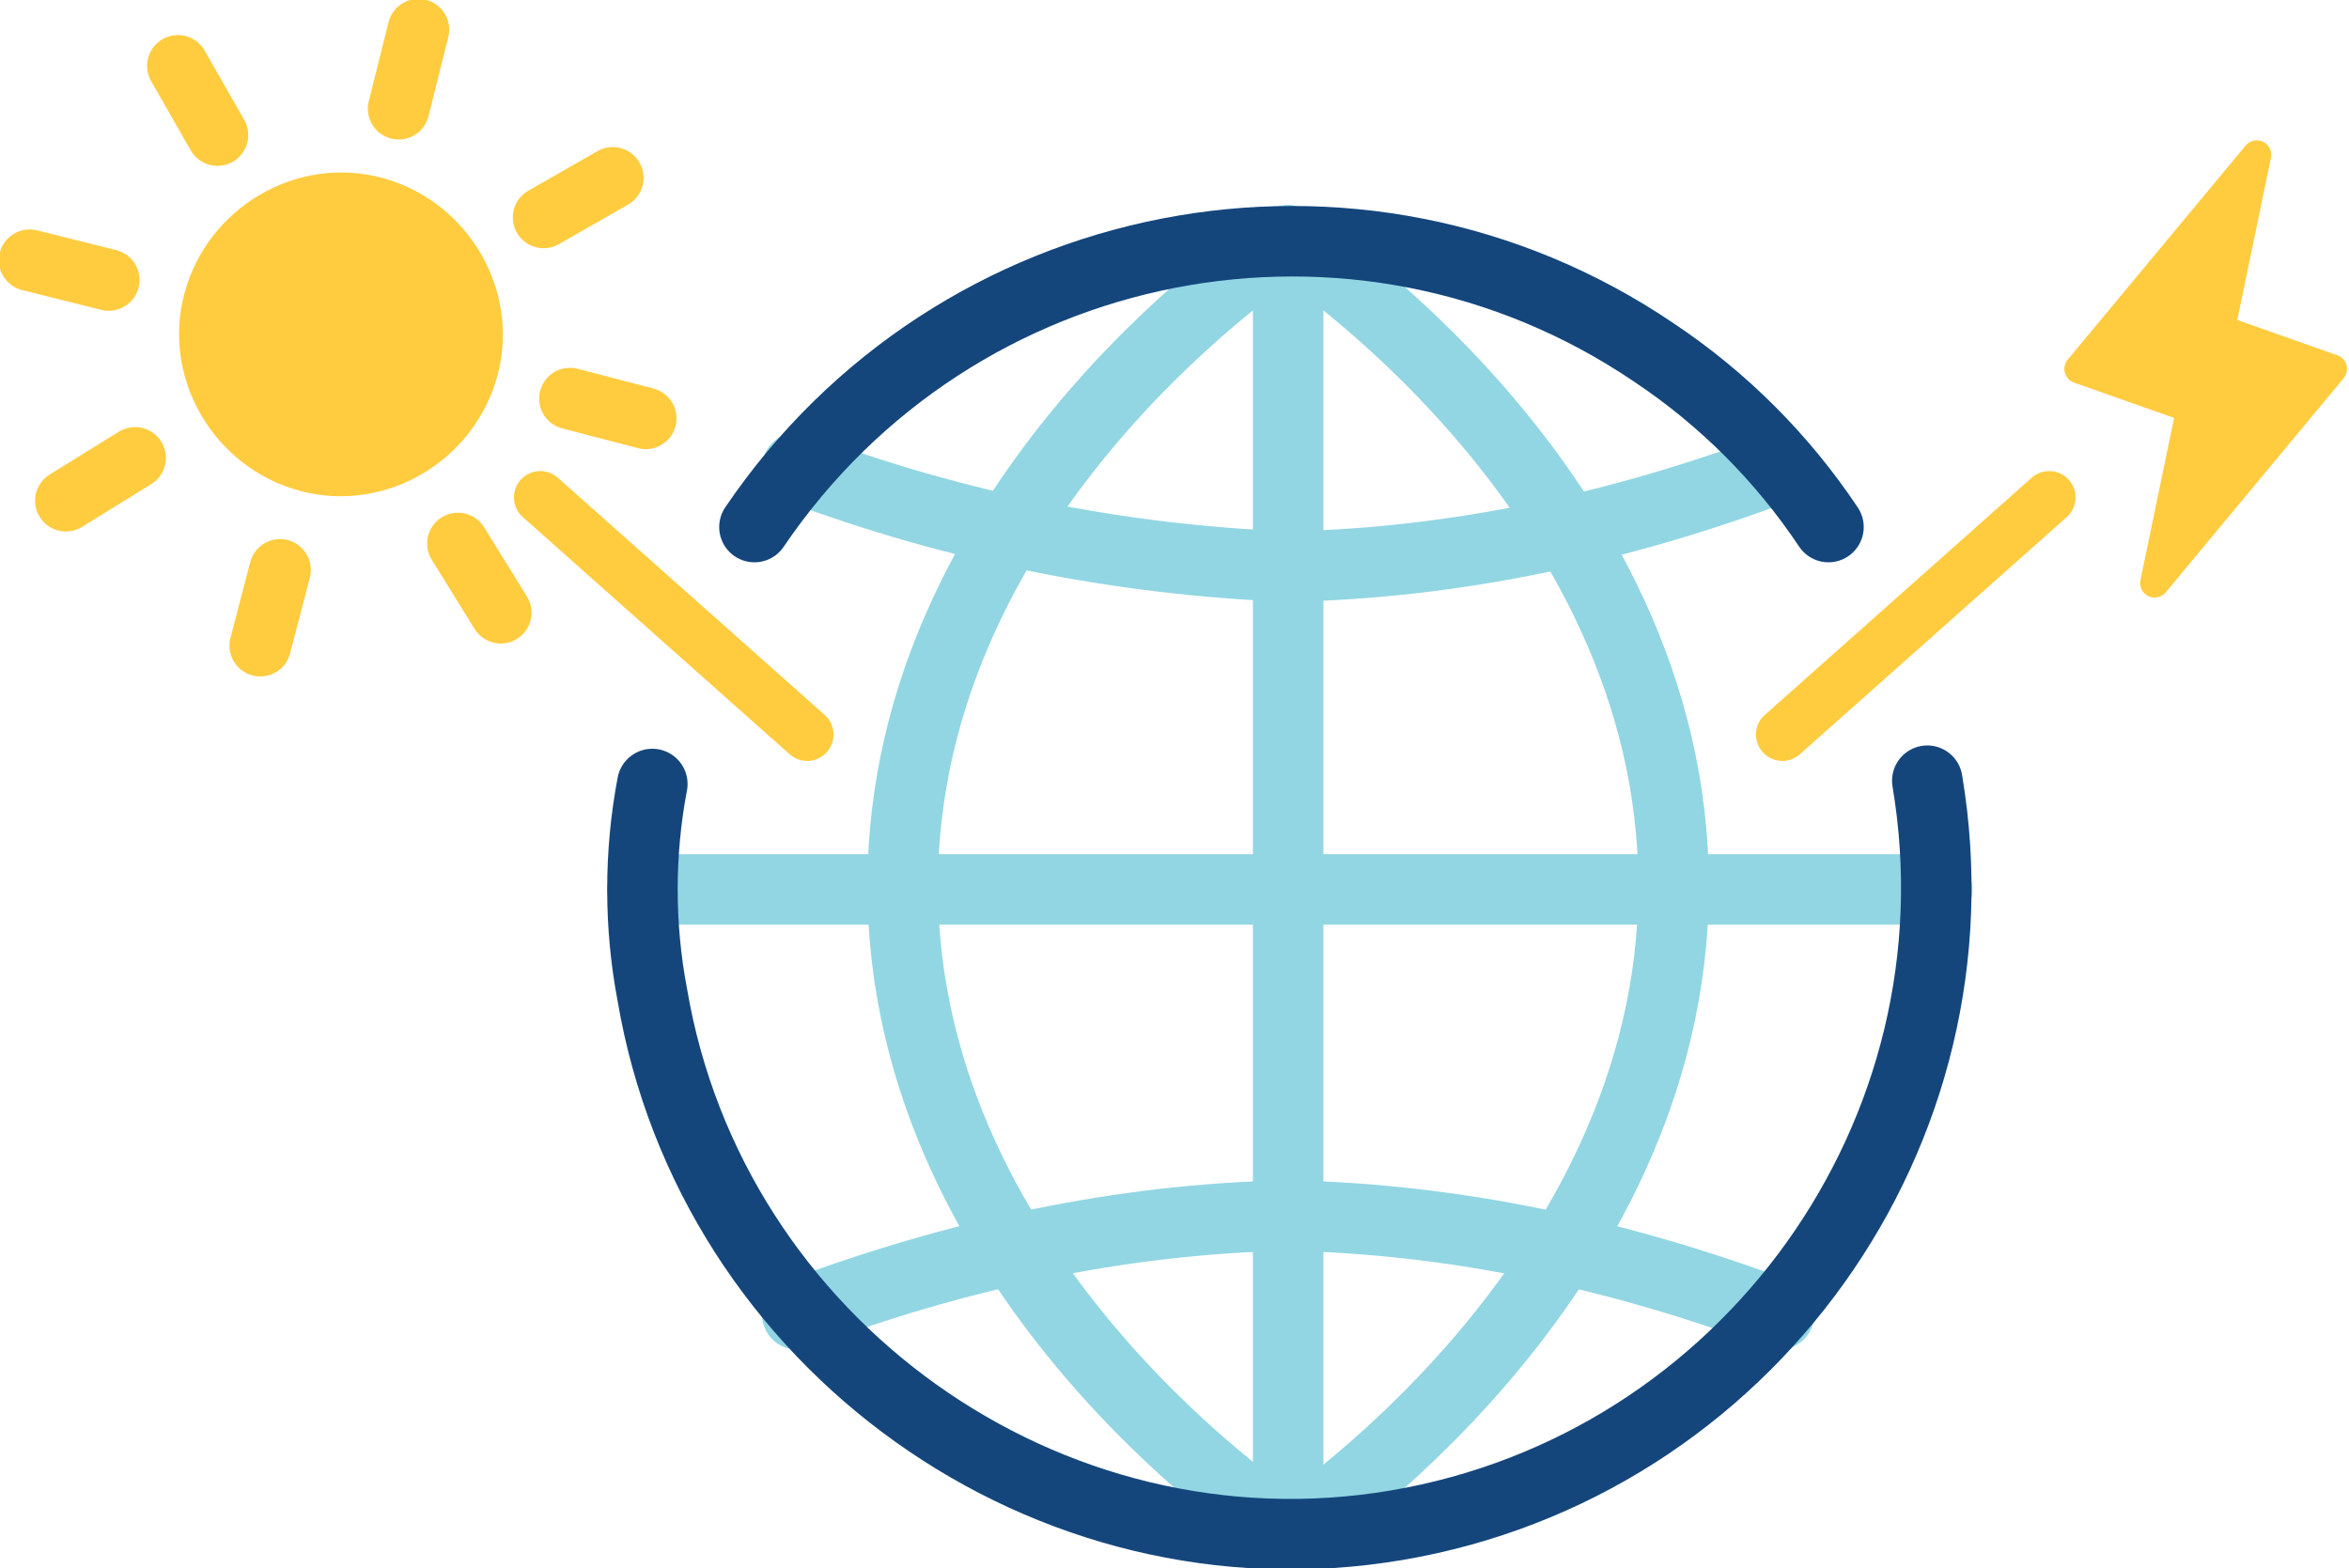 <?xml version="1.0" encoding="utf-8"?>
<!-- Generator: Adobe Illustrator 22.1.0, SVG Export Plug-In . SVG Version: 6.00 Build 0)  -->
<svg version="1.1" id="Layer_1" xmlns="http://www.w3.org/2000/svg" xmlns:xlink="http://www.w3.org/1999/xlink" x="0px" y="0px"
	 viewBox="0 0 71.3 47.6" style="enable-background:new 0 0 71.3 47.6;" xml:space="preserve">
<style type="text/css">
	.st0{fill:none;stroke:#92D6E3;stroke-width:2.14;stroke-linecap:round;stroke-miterlimit:10;}
	.st1{fill:none;stroke:#14467C;stroke-width:2.14;stroke-linecap:round;stroke-miterlimit:10;}
	.st2{fill:none;}
	.st3{fill:none;stroke:#FFCC40;stroke-width:1.6;stroke-linecap:round;stroke-linejoin:round;}
	.st4{fill:#FFCC40;}
	.st5{fill:none;stroke:#FFCC40;stroke-width:0.88;stroke-linecap:round;stroke-linejoin:round;}
	.st6{fill:none;stroke:#FFCC40;stroke-width:1.87;stroke-linecap:round;stroke-miterlimit:10;}
</style>
<title>world-conditions</title>
<g id="Layer_2_1_">
	<g id="Layer_1-2">
		<line class="st0" x1="39.1" y1="7.3" x2="39.1" y2="46.6"/>
		<path class="st0" d="M39.1,46.6L39.1,46.6z"/>
		<line class="st0" x1="19.5" y1="27" x2="58.8" y2="27"/>
		<path class="st0" d="M39.1,7.3c0,0,11.7,7.5,11.7,19.6S39.1,46.6,39.1,46.6"/>
		<path class="st0" d="M39.1,7.3c0,0-11.7,7.5-11.7,19.6s11.7,19.6,11.7,19.6"/>
		<path class="st0" d="M24.2,14.2C29,16,34,17,39.1,17.2c5.1-0.1,10.1-1.2,14.9-3"/>
		<path class="st0" d="M54,39.9c-4.8-1.8-9.8-2.9-14.9-3c-5.1,0.1-10.1,1.2-14.9,3"/>
		<path class="st1" d="M22.9,16c6.1-9,18.3-11.4,27.3-5.3c2.1,1.4,3.9,3.2,5.3,5.3"/>
		<path class="st1" d="M58.5,23.7c1.8,10.7-5.5,20.8-16.1,22.6s-20.8-5.5-22.6-16.1c-0.4-2.1-0.4-4.3,0-6.4"/>
		<line class="st2" x1="16.4" y1="15.1" x2="24.5" y2="22.3"/>
		<line class="st3" x1="16.4" y1="15.1" x2="24.5" y2="22.3"/>
		<line class="st2" x1="62.2" y1="15.1" x2="54.1" y2="22.3"/>
		<line class="st3" x1="62.2" y1="15.1" x2="54.1" y2="22.3"/>
		<polygon class="st4" points="70.8,11.2 67.4,10 68.5,4.7 63.1,11.2 66.5,12.4 65.4,17.7 		"/>
		<polygon class="st5" points="70.8,11.2 67.4,10 68.5,4.7 63.1,11.2 66.5,12.4 65.4,17.7 		"/>
		<path class="st4" d="M15.1,11.4c-0.7,2.6-3.4,4.2-6,3.5s-4.2-3.4-3.5-6s3.4-4.2,6-3.5c0,0,0,0,0,0C14.2,6.1,15.8,8.8,15.1,11.4"/>
		<line class="st2" x1="12.7" y1="0.9" x2="12.1" y2="3.3"/>
		<line class="st6" x1="12.7" y1="0.9" x2="12.1" y2="3.3"/>
		<line class="st2" x1="7.9" y1="19.6" x2="8.5" y2="17.3"/>
		<line class="st6" x1="7.9" y1="19.6" x2="8.5" y2="17.3"/>
		<line class="st2" x1="19.6" y1="12.7" x2="17.3" y2="12.1"/>
		<line class="st6" x1="19.6" y1="12.7" x2="17.3" y2="12.1"/>
		<line class="st2" x1="0.9" y1="7.9" x2="3.3" y2="8.5"/>
		<line class="st6" x1="0.9" y1="7.9" x2="3.3" y2="8.5"/>
		<line class="st2" x1="18.6" y1="5.4" x2="16.5" y2="6.6"/>
		<line class="st6" x1="18.6" y1="5.4" x2="16.5" y2="6.6"/>
		<line class="st2" x1="2" y1="15.2" x2="4.1" y2="13.9"/>
		<line class="st6" x1="2" y1="15.2" x2="4.1" y2="13.9"/>
		<line class="st2" x1="15.2" y1="18.6" x2="13.9" y2="16.5"/>
		<line class="st6" x1="15.2" y1="18.6" x2="13.9" y2="16.5"/>
		<line class="st2" x1="5.4" y1="2" x2="6.6" y2="4.1"/>
		<line class="st6" x1="5.4" y1="2" x2="6.6" y2="4.1"/>
	</g>
</g>
</svg>

